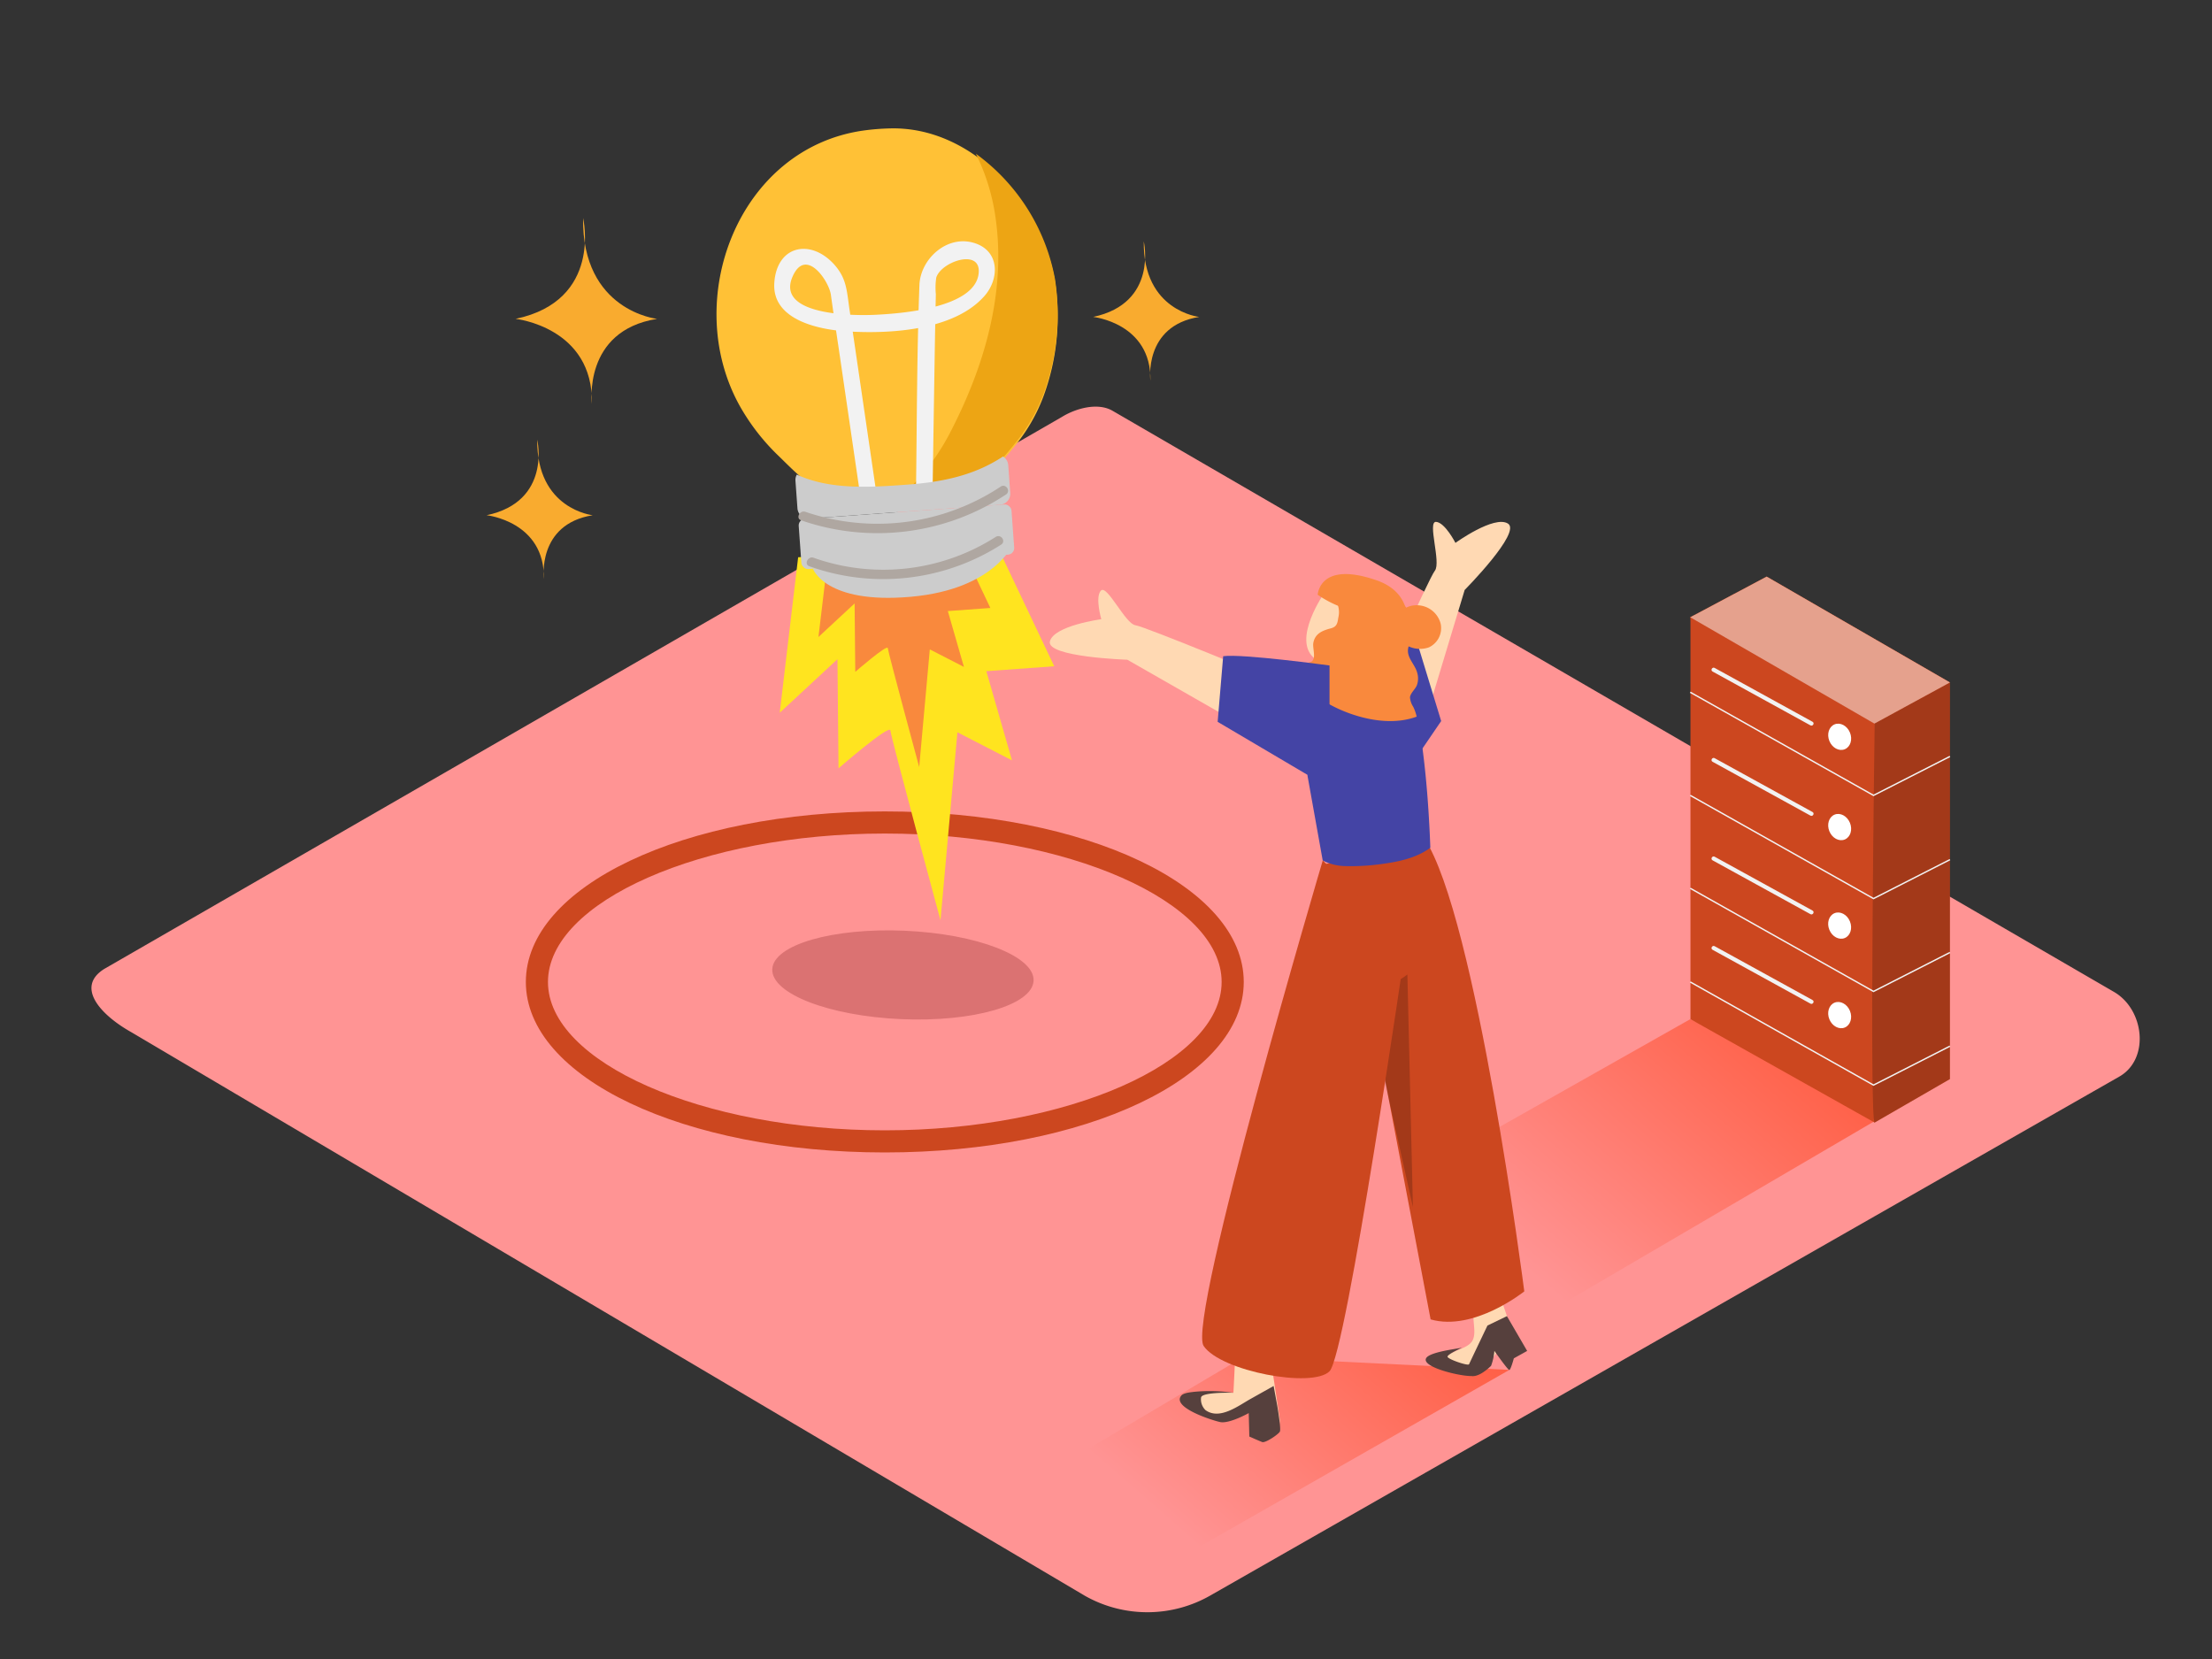 <svg id="Layer_2" data-name="Layer 2" xmlns="http://www.w3.org/2000/svg" xmlns:xlink="http://www.w3.org/1999/xlink" viewBox="0 0 400 300"><rect x="0" y="0" width="400" height="300" fill="#333333" stroke="none"/><defs><linearGradient id="linear-gradient" x1="212.6" y1="276.25" x2="267.92" y2="212.85" gradientUnits="userSpaceOnUse"><stop offset="0" stop-color="#ff9494"/><stop offset="1" stop-color="#ff4b28"/></linearGradient><linearGradient id="linear-gradient-2" x1="275.49" y1="229.1" x2="334.28" y2="161.73" xlink:href="#linear-gradient"/></defs><title>PP</title><path d="M196.24,288.6,23.74,186.65c-5.49-3.08-10.2-8.15-4.85-11.46L192,75.41c2.6-1.61,6.54-2.66,9.18-1.13L382.28,179.37c5.49,3.19,6.48,12.1,1,15.29L219,288.44A22.94,22.94,0,0,1,196.24,288.6Z" fill="#ff9494"/><polyline points="272.94 247.72 211.45 282.8 181.92 270.8 224.88 245.37" fill="url(#linear-gradient)"/><polyline points="342.07 200.93 277.81 238.54 240.42 221.16 305.65 184.3" fill="url(#linear-gradient-2)"/><path d="M160,208.4c-36.4,0-64.91-13.54-64.91-30.83s28.51-30.84,64.91-30.84,64.91,13.54,64.91,30.84S196.37,208.4,160,208.4Zm0-57.67c-33,0-60.91,12.29-60.91,26.84S127,204.4,160,204.4s60.91-12.29,60.91-26.83S193,150.73,160,150.73Z" fill="#cc471f"/><path d="M144.33,100.77,141,128.89l10.44-9.69.19,19.74s9.29-8.08,9.38-6.85,9.06,34.33,9.06,34.33l3.06-34L183,137.5l-4.64-16.13,12.28-.89L180.28,98.66" fill="#ffe41f"/><path d="M150.11,97.57,148,115.19l6.54-6.07.12,12.37s5.82-5.06,5.88-4.29,5.68,21.51,5.68,21.51l1.92-21.28,6.17,3.17-2.91-10.1,7.69-.56-6.49-13.67" fill="#f9893d"/><path d="M149.8,89.26c-2.26.11-7.35-5.23-9-6.81a39.08,39.08,0,0,1-7.08-9.14c-10.55-19.09-.25-46.48,22.39-49.7a42.22,42.22,0,0,1,4.83-.39c15-.39,27.44,13.67,29.83,27.61a41.71,41.71,0,0,1-2.11,20.93,31.35,31.35,0,0,1-5.05,8.77c-1.5,1.83-6,7.44-8.47,7.55Z" fill="#ffc136"/><path d="M190.77,50.42a36.1,36.1,0,0,0-14.3-22.62,37.87,37.87,0,0,1,3.6,11.88C181.89,53,178,66.23,171.93,78a40.7,40.7,0,0,1-7.31,10.14l10.52-.49c2.5-.12,7-5.72,8.47-7.55a31.35,31.35,0,0,0,5.05-8.77A41.71,41.71,0,0,0,190.77,50.42Z" fill="#eda514"/><path d="M158.57,89.82,153.62,56c-.52-3.53-.49-5.77-3-8.42-4.23-4.41-10.15-3.12-10.6,3.56s7.92,8.45,13.07,8.78c7.62.48,19.21-.08,24.81-6.26,2.77-3,3-8.1-1.51-9.65-5-1.73-9.95,2.75-10.13,7.54-.47,12.65-.45,25.33-.63,38a1.5,1.5,0,0,0,3,0q.17-11.33.35-22.65c.07-4.57.15-9.15.25-13.72a12.09,12.09,0,0,1,.08-3c.89-2.84,7.89-5.25,7.68-1-.32,6.61-14.46,7.53-18.61,7.74-3.51.18-18.2.28-15.06-6.9,2.38-5.44,6.58.78,6.93,3.28.55,4,1.16,7.94,1.74,11.91l3.72,25.44c.28,1.9,3.17,1.09,2.89-.8Z" fill="#f2f2f2"/><path d="M181.37,82.55c-5.14,3.4-10.89,4.62-17.36,5.09s-13.88,1-19.92-1.82a2,2,0,0,0-.25,1.06l.36,5a2,2,0,0,0,2.19,1.89l34.4-2.49a2,2,0,0,0,1.89-2.19l-.36-5A2,2,0,0,0,181.37,82.55Z" fill="#ccc"/><rect x="144.63" y="92.5" width="38.58" height="9.1" rx="1.19" ry="1.19" transform="translate(-6.57 12.07) rotate(-4.13)" fill="#ccc"/><path d="M147,102.84s2.24,6.44,17.66,5.08,18.64-9.75,18.64-9.75" fill="#ccc"/><path d="M180.95,88a40.36,40.36,0,0,1-35.32,4.55c-1-.35-1.8,1.19-.76,1.54a42.16,42.16,0,0,0,37.05-4.67C182.85,88.79,181.87,87.37,180.95,88Z" fill="#afa7a1"/><path d="M180.06,97.09a37.77,37.77,0,0,1-32.94,3.77c-1-.37-1.8,1.18-.76,1.54A39.6,39.6,0,0,0,181,98.51C182,97.91,181,96.49,180.06,97.09Z" fill="#afa7a1"/><path d="M215.53,251.94c1.42-.44,7.51-.09,7.51-.09s.45-8.22.31-8.44h6.07s1.84,12,2,13.22c.23,2.2-2.42,3.18-3,3.15a10.79,10.79,0,0,1-1.31-.38,18.23,18.23,0,0,0,0-3.48c-.08-.53-.24-.88-.76-1-1-.26-2.61.43-3.54.7-1.1.33-2.17.71-3.27,1-2.59-1-4.8-2.07-5-2.56C213.89,252.85,213.35,252.61,215.53,251.94Z" fill="#ffd9b3"/><path d="M213.48,252.55a1.42,1.42,0,0,1,.13-.18c.43-.51,1.69-.6,2.27-.68a29.63,29.63,0,0,1,7.16.17s-5.74-.18-5.85.86A2.71,2.71,0,0,0,218,255c2.59,1.85,6-.85,8.23-2.08l4.08-2.29.64,3.45s.74,4.27.5,4.78-2.64,2.12-3.2,1.91-2.33-1-2.33-1l-.11-4.24s-3.37,1.9-5.09,1.64C219.44,256.92,212.22,254.67,213.48,252.55Z" fill="#56403d"/><path d="M263.29,244.3c.94-.44,2.33-.84,2.92-1.78s.37-2.33.29-3.38-.19-2.14-.33-3.21a.53.53,0,0,0,.16-.41,19.35,19.35,0,0,0-.3-2.61l4.35-.89s2.74,7.3,2.7,8.17-3.61,7-5.69,7.61-8.18-.62-8.75-1.39l0-.07C260.18,245.7,261.75,245,263.29,244.3Z" fill="#ffd9b3"/><path d="M269,240.73s-1.54,7.42-2.33,8-9.9-1.34-8.76-3.16c.73-1.16,6.06-1.71,6.51-1.89,0,0-2.7,1.21-2.66,1.66s3.74,1.71,3.89,1.36,3.33-7,3.33-7L272.5,238l3.66,6.29-2.41,1.34s-.56,2.09-.82,2.11-2.7-3.46-2.7-3.46a9.8,9.8,0,0,1-.6,2.71c-.33.29-3,3-4.54,1.31l2.18-3" fill="#56403d"/><path d="M243.87,171.55c-2.81-9.19-2.88-7.56-4.72-15.15l18.4-4.82c9.38,14.05,18.09,81.94,18.09,81.94s-9.08,7.31-16.94,5.07c0,0-10.63-56-10.65-56.05C246.51,178.7,246.45,178,243.87,171.55Z" fill="#cc471f"/><path d="M246.79,179.22s5-.79,7.71-3l1,42.07Z" opacity="0.2"/><path d="M248.13,127.6s10.18-22.93,11.34-24.4-1.4-8.92.21-8.83,3.51,3.8,3.51,3.8,7-5.06,9.5-3.49-7.83,12-7.83,12l-8.58,28.41" fill="#ffd9b3"/><path d="M230.31,122.93s-23.18-9.61-25-9.87-5.13-7.43-6.23-6.26.07,5.17.07,5.17-8.56,1.15-9.29,4,14,3.33,14,3.33L229.57,134" fill="#ffd9b3"/><polyline points="247.8 120.47 255.5 113.66 260.61 130.39 254.2 139.79" fill="#4444a5"/><path d="M235.75,124.54h.71c3.7,0,7.78-5,7.78-5s1.34-11.52,7.89-2.24c4.9,6.93,6.18,26.54,6.52,36-2.63,1.94-6,2.59-9.26,3a39.31,39.31,0,0,1-6.41.31,9.51,9.51,0,0,1-3.79-1l-2.75-15.33A155.35,155.35,0,0,0,235.75,124.54Z" fill="#4444a5"/><path d="M239.63,107s-6.3,8.83-1.78,12.17,9-.53,9.57-1.62S249.15,107.6,239.63,107Z" fill="#ffd9b3"/><path d="M239.46,105.49c2.78-1.46,5.86-1.08,8.7,0a12.61,12.61,0,0,1,6.12,4.39,4.27,4.27,0,0,1,2.24-.42,4.44,4.44,0,0,1,4,3.34,3.84,3.84,0,0,1-2.12,4.26,4.85,4.85,0,0,1-3.68-.18l-.05.22c-.42,1.77,1.16,2.92,1.6,4.53a3.59,3.59,0,0,1-.05,2.27c-.28.73-1.17,1.43-1.25,2.19a3.62,3.62,0,0,0,.58,1.71,8,8,0,0,1,.63,1.79c-3.84,1.42-8.3.78-12.06-.56-4-1.43-8-3.94-10.29-7.57a3,3,0,0,1,.89-.92,11.19,11.19,0,0,1,2.28-.82c1.14-.46.31-2.46.49-3.46.31-1.7,1.65-2.24,3.15-2.63,1.08-.28,1.22-.9,1.37-1.95a4,4,0,0,0-.16-2.45,1.34,1.34,0,0,1-.86-.31,7.38,7.38,0,0,0-1.59-1,1.22,1.22,0,0,1-.52-1.61A1,1,0,0,1,239.46,105.49Z" fill="#f9893d"/><path d="M242.69,109.83a19.39,19.39,0,0,1-4.42-2.29c.06-.15.38-6.15,10.61-2.62s3.48,15.42,3.48,15.42" fill="#f9893d"/><path d="M240.42,120.34s-15.74-2.15-19.23-1.68l-1,11.87,20.23,11.94" fill="#4444a5"/><path d="M239.2,155.59s-24.67,83.23-21.54,87.81,19.68,7.68,22.76,4.57,13.78-77.09,13.78-77.09" fill="#cc471f"/><ellipse cx="163.27" cy="176.3" rx="8" ry="23.65" transform="translate(-20.03 331.66) rotate(-87.48)" fill="#db7272"/><polyline points="305.65 111.62 319.47 104.27 352.61 123.41 352.61 195.13 338.95 203.02" fill="#cc471f"/><polyline points="305.65 111.62 319.47 104.27 352.61 123.41 352.61 195.13 338.95 203.02" opacity="0.2"/><path d="M339,203c-1-.09,0-72.17,0-72.17l-33.31-19.23V184.3Z" fill="#cc471f"/><polyline points="305.65 125.18 338.79 143.83 352.61 136.79" fill="none" stroke="#f2f2f2" stroke-miterlimit="10" stroke-width="0.25"/><polyline points="305.65 143.83 338.79 162.49 352.61 155.45" fill="none" stroke="#f2f2f2" stroke-miterlimit="10" stroke-width="0.25"/><polyline points="305.65 160.63 338.79 179.28 352.61 172.24" fill="none" stroke="#f2f2f2" stroke-miterlimit="10" stroke-width="0.25"/><polyline points="305.65 177.57 338.79 196.22 352.61 189.18" fill="none" stroke="#f2f2f2" stroke-miterlimit="10" stroke-width="0.25"/><polygon points="338.95 130.85 352.61 123.41 319.47 104.27 305.65 111.62 338.95 130.85" fill="#cc471f"/><polygon points="338.95 130.85 352.61 123.41 319.47 104.27 305.65 111.62 338.95 130.85" fill="#fff" opacity="0.49"/><ellipse cx="332.67" cy="133.22" rx="2.01" ry="2.43" transform="translate(-25.67 136.09) rotate(-22.28)" fill="#fff"/><path d="M309.68,121.43l17.71,9.74c.42.23.8-.41.38-.65l-17.71-9.74c-.42-.23-.8.41-.38.65Z" fill="#f2f2f2"/><ellipse cx="332.67" cy="149.54" rx="2.01" ry="2.43" transform="translate(-31.86 137.31) rotate(-22.28)" fill="#fff"/><path d="M309.68,137.75l17.71,9.74c.42.23.8-.41.38-.65l-17.71-9.74c-.42-.23-.8.41-.38.65Z" fill="#f2f2f2"/><ellipse cx="332.67" cy="167.36" rx="2.01" ry="2.43" transform="translate(-38.62 138.64) rotate(-22.28)" fill="#fff"/><path d="M309.68,155.57l17.71,9.74c.42.23.8-.41.38-.65l-17.71-9.74c-.42-.23-.8.41-.38.65Z" fill="#f2f2f2"/><ellipse cx="332.67" cy="183.54" rx="2.01" ry="2.43" transform="translate(-44.75 139.85) rotate(-22.28)" fill="#fff"/><path d="M309.68,171.75l17.71,9.74c.42.23.8-.41.38-.65l-17.71-9.74c-.42-.23-.8.41-.38.65Z" fill="#f2f2f2"/><path d="M105.44,39.43S109,54.34,93.24,57.66c0,0,14.08,1.5,13.8,15.39,0,0-1.74-13.23,11.78-15.39C118.83,57.66,105.22,56.24,105.44,39.43Z" fill="#f9ab2f"/><path d="M97.15,79.5S99.79,90.68,88,93.17c0,0,10.56,1.12,10.35,11.54,0,0-1.31-9.92,8.83-11.54C107.19,93.17,97,92.11,97.15,79.5Z" fill="#f9ab2f"/><path d="M206.83,43.64s2.63,11.17-9.15,13.67c0,0,10.56,1.12,10.35,11.54,0,0-1.31-9.92,8.83-11.54C216.86,57.31,206.66,56.24,206.83,43.64Z" fill="#f9ab2f"/></svg>